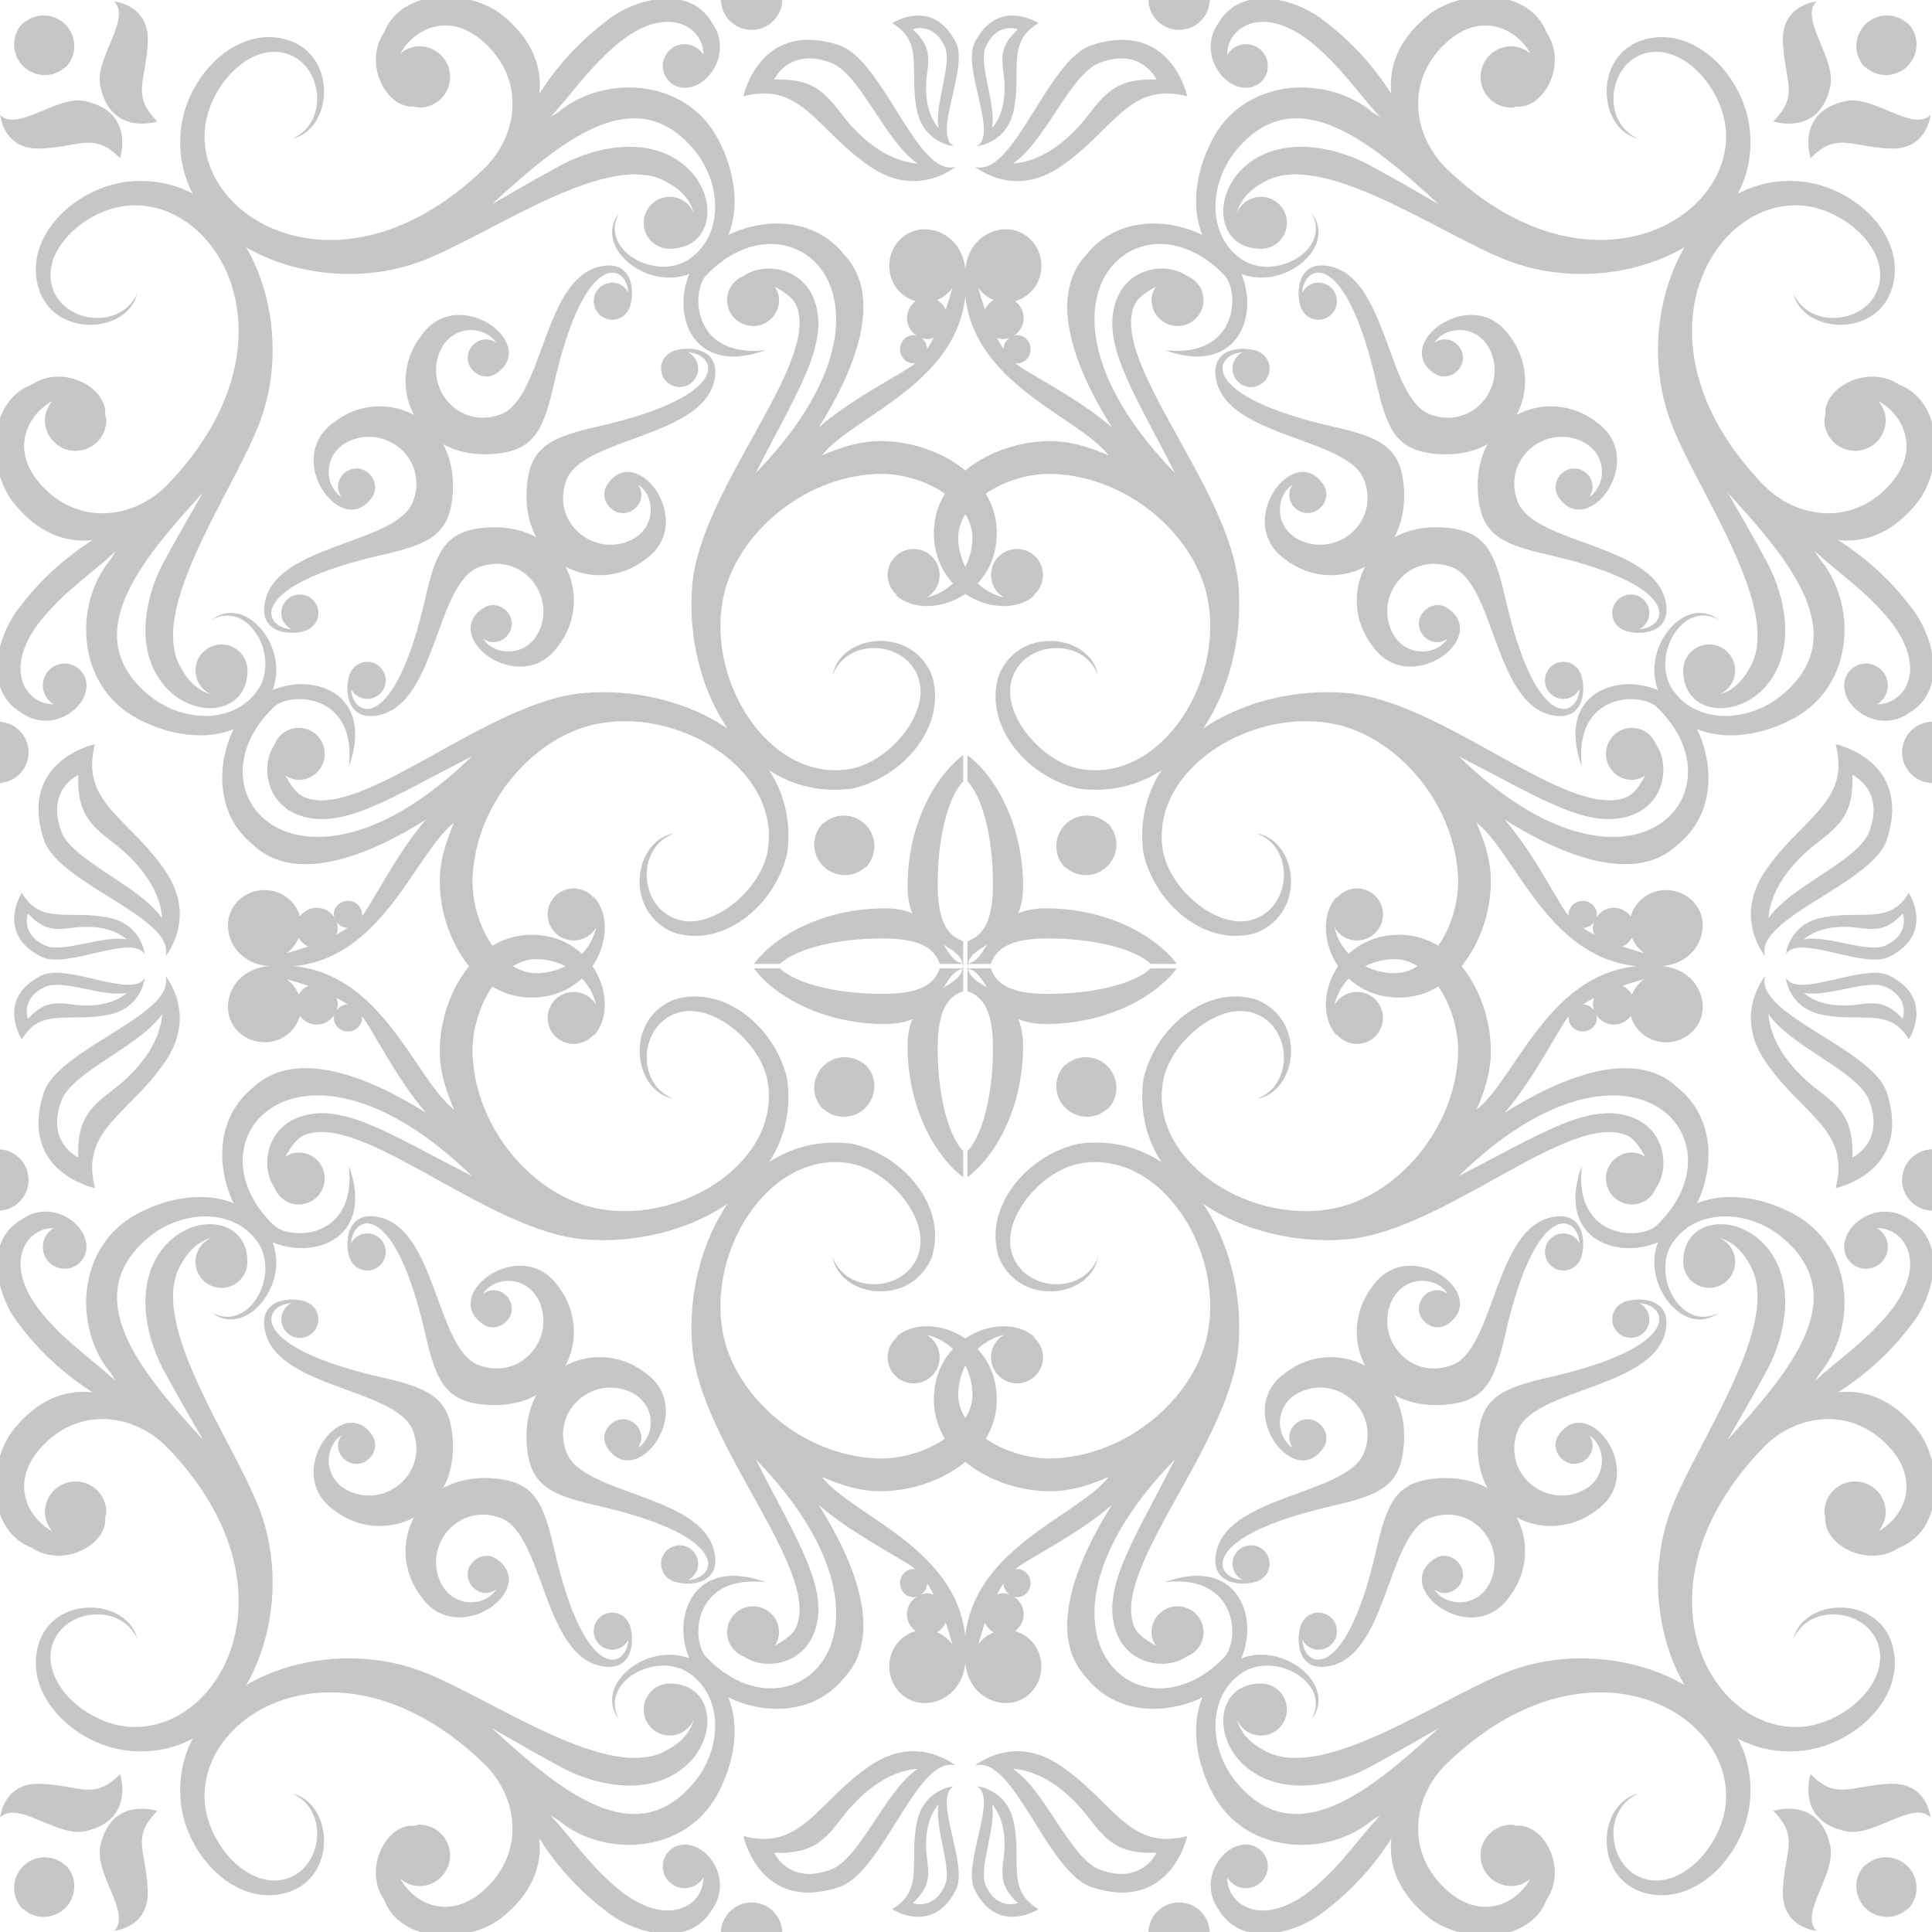 <?xml version="1.0" encoding="utf-8"?>
<!DOCTYPE svg PUBLIC "-//W3C//DTD SVG 1.1//EN" "http://www.w3.org/Graphics/SVG/1.1/DTD/svg11.dtd">
<svg version="1.1" xmlns="http://www.w3.org/2000/svg" xmlns:xlink="http://www.w3.org/1999/xlink"
	 width="80px" height="80px" viewBox="33.5 -30 80 80">
<symbol  id="ornament-1" viewBox="-11.478 -5.817 22.956 11.633">
	<path fill="#C6C6C6" d="M10.764-0.025C9.4,2.48,6.018,2.59,4.17,1.027C4.061,0.965,3.957,0.895,3.852,0.829
		C4.75,1.803,5.354,2.74,6.467,3.723c3.188,2.812,5.016-0.813,2.637-1.569c0.973-0.519,2.443,1.213,1.426,2.606
		C9.559,6.386,7.242,5.686,6.195,4.829C4.971,3.912,4.062,2.848,3.391,1.791c0.121,1.105-0.264,2.281-1.629,3.342
		C0.324,6.16-2.336,6.137-3.041,4.324C-3.926,3-2.9,1.164-1.799,1.27c0.076-0.015,0.146-0.046,0.227-0.046
		c0.701,0,1.27,0.568,1.27,1.27s-0.568,1.27-1.27,1.27c-0.303,0-0.57-0.12-0.789-0.298c0.559,1.015,1.985,1.736,3.391,0.527
		c1.828-1.574,1.486-3.936,0.064-5.306C-4.628-6.829-10.651-3.58-10.465,0.205c0.084,1.714,1.663,3.585,3.203,3.301
		c1.664-0.307,2.035-2.873,0.421-3.573c1.708,0.397,1.896,3.519-0.261,4.114c-2.099,0.58-4.13-1.557-4.351-3.764
		c-0.46-4.604,5.486-7.129,10.007-5.4C1.418-4.022,6.352-0.409,8.729-1.895c0.59-0.322,0.941-0.773,1.053-1.229
		C9.617-2.74,9.236-2.47,8.791-2.47c-0.594,0-1.076-0.482-1.076-1.076c0-0.596,0.482-1.076,1.076-1.076
		c1.869,0,2.066,2.296,0.559,3.502C7.795,0.121,5.506-0.443,4.082-1.275c-0.941-0.51-1.818-1.02-2.654-1.504
		c2.9,2.666,5.938,5.158,8.365,2.265c1.164-1.388,1.24-3.52-0.166-4.518C8.26-6.002,5.852-4.686,6.691-3.149
		C5.557-4.598,8.053-6.563,9.9-5.526C11.826-4.444,11.83-1.982,10.764-0.025z M9.824-3.329C9.811-3.268,9.811-3.203,9.787-3.146
		C9.801-3.207,9.818-3.268,9.824-3.329z"/>
</symbol>
<symbol  id="ornament-10" viewBox="-20.733 -20.722 41.466 41.442">
	
		<use xlink:href="#ornament-9"  width="40.345" height="40.164" x="-20.172" y="-20.082" transform="matrix(1 0 0 1 0.56 0.639)" overflow="visible"/>
	
		<use xlink:href="#ornament-9"  width="40.345" height="40.164" id="XMLID_3_" x="-20.172" y="-20.082" transform="matrix(2.244832e-11 -1 -1 -2.244832e-11 -0.651 -0.549)" overflow="visible"/>
</symbol>
<symbol  id="ornament-2" viewBox="-4.69 -3.91 9.38 7.821">
	<path fill="#C6C6C6" d="M3.598,3.903c-2.609-0.25-2.521-5.489-4.358-6.164c-1.767-0.648-3.22,1.164-2.461,2.705
		c0.525,1.036,1.818,0.978,2.286,0.265c-0.121,0.08-0.258,0.139-0.414,0.139c-0.424,0-0.766-0.344-0.768-0.769
		C-2.121-0.456-1.465-0.925-0.926-0.56C0.873,0.658-2.519,3.188-4.043,1c-1.578-2.055-0.171-5.269,3.188-4.878
		c1.523,0.177,1.891,1.031,2.328,2.944c1.273,5.575,2.985,4.931,3.068,3.72C4.411,3.027,4.164,3.198,3.871,3.198
		c-0.424,0-0.768-0.344-0.768-0.768c0-0.425,0.344-0.769,0.768-0.769c0.327,0,0.602,0.206,0.713,0.494c0-0.004,0-0.007,0-0.011
		C4.812,2.738,4.752,4.014,3.598,3.903z"/>
</symbol>
<symbol  id="ornament-3" viewBox="-6.568 -6.457 12.828 12.828">
	
		<use xlink:href="#ornament-2"  width="9.38" height="7.821" x="-4.69" y="-3.91" transform="matrix(1 0 0 1 -1.878 2.461)" overflow="visible"/>
	
		<use xlink:href="#ornament-2"  width="9.38" height="7.821" x="-4.69" y="-3.91" transform="matrix(2.244832e-11 1 1 -2.244832e-11 2.351 -1.768)" overflow="visible"/>
</symbol>
<symbol  id="ornament-4" viewBox="-6.488 -11.722 12.976 23.444">
	<g>
		<path fill="#C5C5C5" d="M4.121-2.83c0,0.594-0.482,1.076-1.076,1.076c-0.596,0-1.076-0.482-1.076-1.076
			c0-0.596,0.48-1.076,1.076-1.076C3.639-3.906,4.121-3.426,4.121-2.83z"/>
		<path fill="#C5C5C5" d="M1.445,2.708c-0.807-0.038-1.531-0.306-2.2-0.587c1.382,1.76,6.366,3.15,5.944,7.682
			c-0.103,1.098-0.895,1.682-1.697,1.682c-0.805,0-1.456-0.678-1.456-1.516c0-0.705,0.466-1.293,1.094-1.462
			C2.916,8.35,2.769,8.103,2.769,7.809c0-0.317,0.171-0.584,0.415-0.736c-0.045,0.014-0.09,0.029-0.139,0.029
			c-0.311,0-0.562-0.262-0.562-0.584c0-0.324,0.252-0.586,0.562-0.586c0.026,0,0.049,0.012,0.074,0.016
			c-0.35-0.35-2.57-1.41-4.005-2.669c1.388,2.196,2.767,5.337,1.054,7.16c-1.584,1.976-4.5,1.39-5.792,0.124
			c-1.659-1.627-0.992-5.365,2.542-4.084C-6.117,6.135-6.193,8.899-5.54,9.584c3.562,3.728,8.938-1.105,2.043-8.196
			c1.715,3.392,3.188,5.495,2.36,7.333c-0.581,1.246-2.09,1.377-2.854,0.832c-0.401-0.156-0.688-0.541-0.688-0.998
			c0-0.596,0.481-1.076,1.076-1.076c0.594,0,1.076,0.48,1.076,1.076c0,0.208-0.074,0.391-0.176,0.555
			c0.319-0.184,0.745-0.432,0.89-0.775C-0.809,5.959-5.763,0.788-6.12-3.229c-0.383-4.316,2.255-9.045,6.645-8.441
			c2.191,0.51,3.93,2.684,3.266,4.709C2.92-4.885-0.023-5.309-0.31-6.986c0.583,1.604,3.093,1.463,3.575-0.18
			c0.432-1.439-1.262-3.441-2.885-3.703c-3.379-0.547-6.054,3.826-5.164,7.336c0.611,2.406,3.194,4.73,6.263,4.887
			c1.859,0.094,4.069-1.121,4-2.713C5.404-3.127,3.766-4.258,2.287-3.641c1.148-1.109,3.91-0.244,4.18,2.172
			C6.769,1.234,3.812,2.82,1.445,2.708z M4.651,9.062C4.566,8.764,4.476,8.459,4.374,8.154C4.301,8.329,4.168,8.465,4.01,8.557
			C4.268,8.66,4.488,8.836,4.651,9.062z M3.605,6.938c0.097,0,0.188,0.025,0.273,0.057C3.794,6.836,3.706,6.68,3.604,6.529
			C3.6,6.723,3.501,6.885,3.358,6.988C3.438,6.963,3.518,6.938,3.605,6.938z"/>
	</g>
</symbol>
<symbol  id="ornament-5" viewBox="-1.152 -4.375 2.303 8.75">
	<path fill="#C6C6C6" d="M1.151-3.31C1.147-3.312,1.144-3.314,1.139-3.315C0.474-3.074,0.095-2.46,0.095-0.955
		c0,1.939,0.434,3.59,1.044,4.246c0.004-0.004,0.008-0.012,0.012-0.016v1.089C1.147,4.367,1.143,4.372,1.139,4.375
		C-0.012,3.506-1.152,1.51-1.152-1.057c0-2.488,2.291-2.251,2.291-3.318c0,0.031,0.008,0.059,0.012,0.088V-3.31z"/>
</symbol>
<symbol  id="ornament-6" viewBox="-4.388 -2.925 8.777 5.851">
	<path fill="#C6C6C6" d="M-0.435,2.704c-3.288,1.075-3.954-2.12-3.954-2.12c2.436,0.643,3.053-1.449,5.291-2.94
		c1.937-1.291,3.486,0.019,3.486,0.019C2.793-2.773,1.405,2.104-0.435,2.704z M-0.303-0.178c-0.758,0.996-1.264,1.509-2.812,1.455
		c0,0,0.604,1.354,2.349,0.698c1.214-0.456,2.247-3.27,3.592-4.173C1.524-2.105,0.411-1.114-0.303-0.178z"/>
</symbol>
<symbol  id="ornament-7" viewBox="-4.925 -3.771 9.85 7.543">
	
		<use xlink:href="#ornament-6"  width="8.777" height="5.851" x="-4.388" y="-2.925" transform="matrix(1 0 0 1 0.395 -0.846)" overflow="visible"/>
	
		<use xlink:href="#ornament-6"  width="8.777" height="5.851" x="-4.388" y="-2.925" transform="matrix(0.435 -0.435 0.435 0.435 3.818 0.604)" overflow="visible"/>
	<path fill="#C6C6C6" d="M-4.923,3.771c0-0.004-0.002-0.008-0.002-0.012c0-0.701,0.568-1.27,1.27-1.27c0.701,0,1.27,0.568,1.27,1.27
		c0,0.004-0.002,0.008-0.002,0.012H-4.923z"/>
</symbol>
<symbol  id="ornament-8" viewBox="-1.195 -2.528 2.39 5.057">
	<path fill="#C6C6C6" d="M-1.167-0.984c0.449-2.09,2.362-1.452,2.362-1.452c-1.1,1.101-0.466,1.634-0.398,3.296
		c0.062,1.544-1.391,1.669-1.391,1.669C0.135,1.811-1.418,0.186-1.167-0.984z"/>
</symbol>
<symbol  id="ornament-9" viewBox="-20.172 -20.082 40.345 40.164">
	<path fill="#C6C6C6" d="M8.149,17.213c0,0.5-0.404,0.904-0.902,0.904c-0.5,0-0.904-0.404-0.904-0.904
		c0-0.498,0.404-0.902,0.904-0.902C7.745,16.311,8.149,16.715,8.149,17.213z"/>
	
		<use xlink:href="#ornament-3"  width="12.828" height="12.828" x="-6.568" y="-6.457" transform="matrix(1 0 0 1 2.258 2.584)" overflow="visible"/>
	
		<use xlink:href="#ornament-4"  width="12.976" height="23.444" id="XMLID_14_" x="-6.488" y="-11.722" transform="matrix(1 0 0 1 13.685 -1.033)" overflow="visible"/>
	
		<use xlink:href="#ornament-7"  width="9.85" height="7.543" id="XMLID_11_" x="-4.925" y="-3.771" transform="matrix(1 0 0 1 13.675 16.219)" overflow="visible"/>
	
		<use xlink:href="#ornament-5"  width="2.303" height="8.75" id="XMLID_10_" x="-1.152" y="-4.375" transform="matrix(1 0 0 1 17.63 -15.707)" overflow="visible"/>
	
		<use xlink:href="#ornament-8"  width="2.39" height="5.057" x="-1.195" y="-2.528" transform="matrix(1 0 0 1 -15.78 17.354)" overflow="visible"/>
	<path fill="#C6C6C6" d="M14.747-15.971c0.219,0.229,0.357,0.535,0.357,0.877c0,0.701-0.568,1.27-1.27,1.27
		c-0.342,0-0.648-0.139-0.877-0.357L14.747-15.971z"/>
	<path fill="#C6C6C6" d="M-18.383,17.16c0.22,0.229,0.358,0.535,0.358,0.877c0,0.701-0.569,1.27-1.27,1.27
		c-0.342,0-0.649-0.139-0.877-0.357L-18.383,17.16z"/>
	
		<use xlink:href="#ornament-1"  width="22.956" height="11.633" id="XMLID_9_" x="-11.478" y="-5.817" transform="matrix(1 0 0 1 -2.163 14.266)" overflow="visible"/>
</symbol>
<use xlink:href="#ornament-10"  width="41.466" height="41.442" id="XMLID_1_" x="-20.733" y="-20.722" transform="matrix(1 0 0 -1 54.042 -9.415)" overflow="visible"/>
<use xlink:href="#ornament-10"  width="41.466" height="41.442" x="-20.733" y="-20.722" transform="matrix(-1 0 0 -1 92.902 -9.415)" overflow="visible"/>
<use xlink:href="#ornament-10"  width="41.466" height="41.442" x="-20.733" y="-20.722" transform="matrix(1 0 0 1 54.042 29.429)" overflow="visible"/>
<use xlink:href="#ornament-10"  width="41.466" height="41.442" x="-20.733" y="-20.722" transform="matrix(-1 0 0 1 92.902 29.429)" overflow="visible"/>
</svg>
